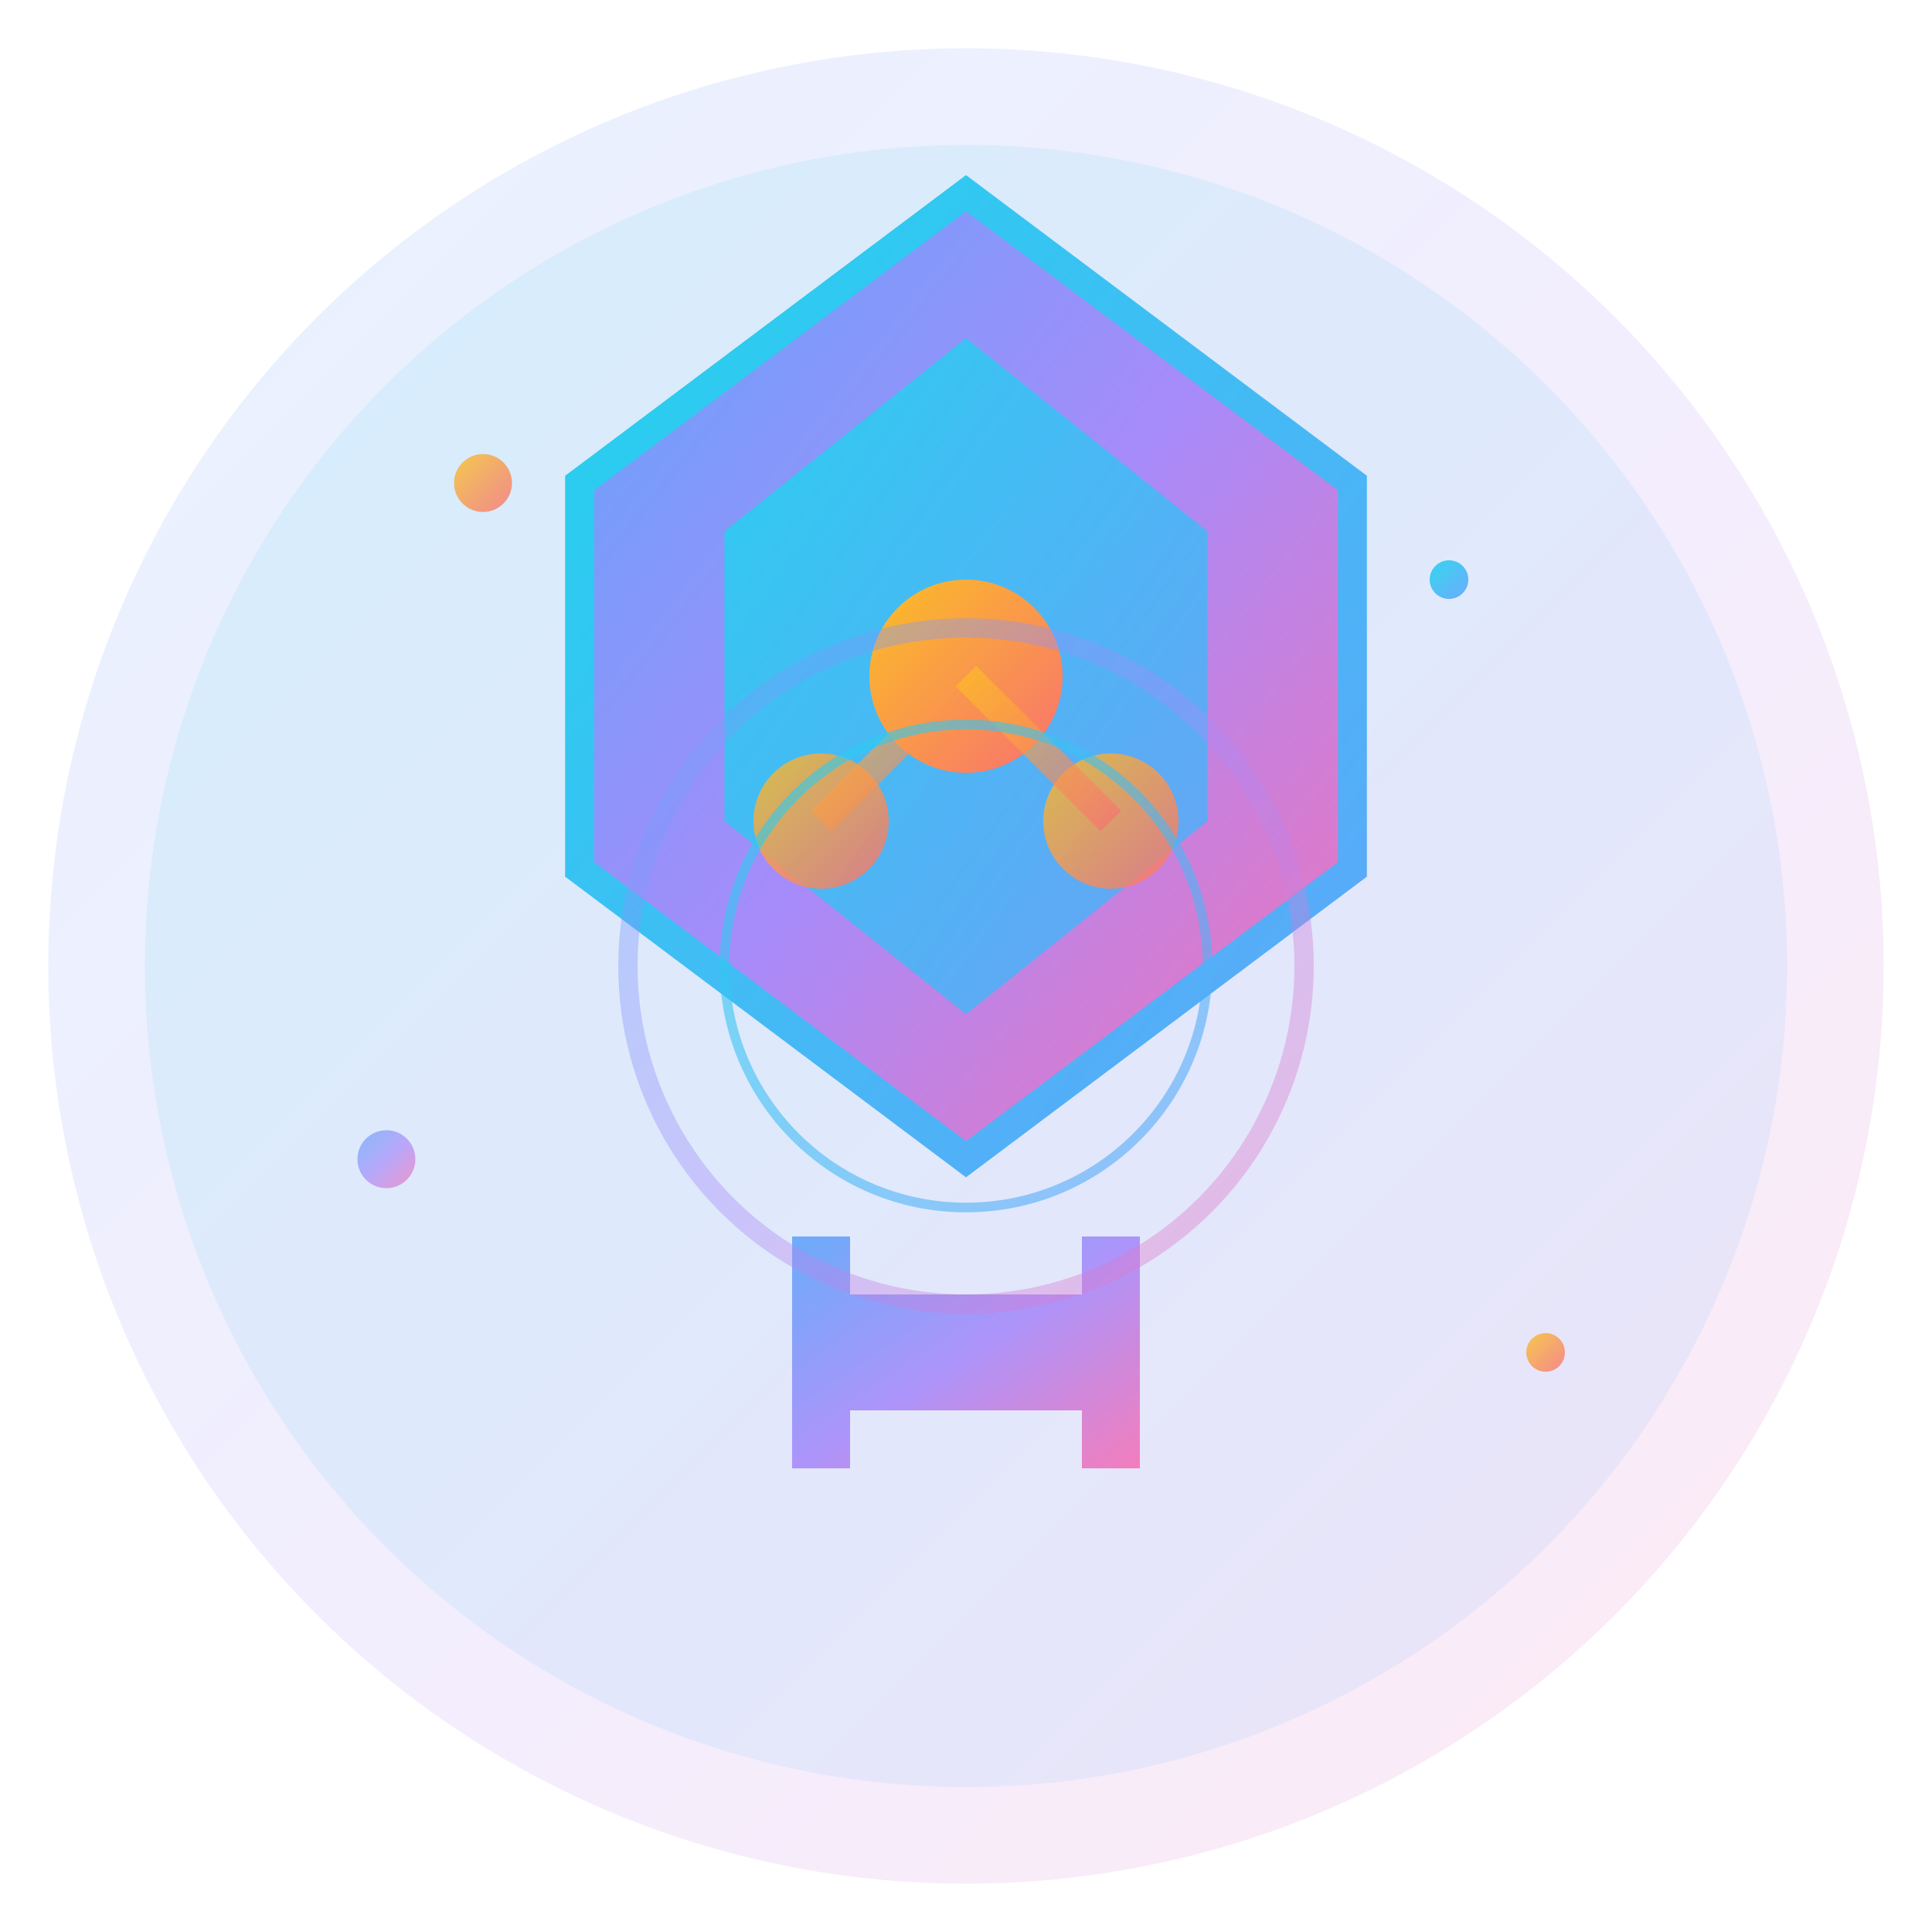 <svg width="200" height="200" viewBox="0 0 200 200" xmlns="http://www.w3.org/2000/svg">
  <defs>
    <linearGradient id="primaryGradient" x1="0%" y1="0%" x2="100%" y2="100%">
      <stop offset="0%" style="stop-color:#60A5FA;stop-opacity:1" />
      <stop offset="50%" style="stop-color:#A78BFA;stop-opacity:1" />
      <stop offset="100%" style="stop-color:#F472B6;stop-opacity:1" />
    </linearGradient>
    <linearGradient id="secondaryGradient" x1="0%" y1="0%" x2="100%" y2="100%">
      <stop offset="0%" style="stop-color:#22D3EE;stop-opacity:1" />
      <stop offset="100%" style="stop-color:#60A5FA;stop-opacity:1" />
    </linearGradient>
    <linearGradient id="accentGradient" x1="0%" y1="0%" x2="100%" y2="100%">
      <stop offset="0%" style="stop-color:#FBBF24;stop-opacity:1" />
      <stop offset="100%" style="stop-color:#F87171;stop-opacity:1" />
    </linearGradient>
    <filter id="glow">
      <feGaussianBlur stdDeviation="4" result="coloredBlur"/>
      <feMerge> 
        <feMergeNode in="coloredBlur"/>
        <feMergeNode in="SourceGraphic"/>
      </feMerge>
    </filter>
    <filter id="shadow">
      <feDropShadow dx="0" dy="4" stdDeviation="8" flood-color="#000000" flood-opacity="0.3"/>
    </filter>
  </defs>
  
  <!-- Background Circle with Glow -->
  <circle cx="100" cy="100" r="95" fill="url(#primaryGradient)" opacity="0.15"/>
  <circle cx="100" cy="100" r="85" fill="url(#secondaryGradient)" opacity="0.1"/>
  
  <!-- Main Hexagon (DeFi Symbol) -->
  <polygon points="100,20 140,50 140,90 100,120 60,90 60,50" 
           fill="url(#primaryGradient)" 
           stroke="url(#secondaryGradient)" 
           stroke-width="3"
           filter="url(#glow) url(#shadow)"/>
  
  <!-- Inner Hexagon -->
  <polygon points="100,35 125,55 125,85 100,105 75,85 75,55" 
           fill="url(#secondaryGradient)" 
           opacity="0.9"/>
  
  <!-- Blockchain Nodes -->
  <circle cx="100" cy="70" r="10" fill="url(#accentGradient)" filter="url(#glow)"/>
  <circle cx="85" cy="85" r="7" fill="url(#accentGradient)" opacity="0.8"/>
  <circle cx="115" cy="85" r="7" fill="url(#accentGradient)" opacity="0.8"/>
  
  <!-- Connection Lines with Glow -->
  <line x1="100" y1="70" x2="85" y2="85" stroke="url(#accentGradient)" stroke-width="3" opacity="0.8" filter="url(#glow)"/>
  <line x1="100" y1="70" x2="115" y2="85" stroke="url(#accentGradient)" stroke-width="3" opacity="0.8" filter="url(#glow)"/>
  <line x1="85" y1="85" x2="115" y2="85" stroke="url(#accentGradient)" stroke-width="2" opacity="0.6" filter="url(#glow)"/>
  
  <!-- Nexus Symbol (N) with Enhanced Styling -->
  <g transform="translate(100, 140)">
    <path d="M-18,-12 L-18,12 L-12,12 L-12,-6 L12,-6 L12,12 L18,12 L18,-12 L12,-12 L12,6 L-12,6 L-12,-12 Z" 
          fill="url(#primaryGradient)" 
          opacity="0.95"
          filter="url(#glow)"/>
  </g>
  
  <!-- Enhanced Floating Particles -->
  <circle cx="50" cy="50" r="3" fill="url(#accentGradient)" opacity="0.8">
    <animate attributeName="opacity" values="0.8;1;0.8" dur="2s" repeatCount="indefinite"/>
    <animate attributeName="r" values="3;4;3" dur="2s" repeatCount="indefinite"/>
  </circle>
  <circle cx="150" cy="60" r="2" fill="url(#secondaryGradient)" opacity="0.9">
    <animate attributeName="opacity" values="0.9;0.5;0.9" dur="1.5s" repeatCount="indefinite"/>
    <animate attributeName="r" values="2;3;2" dur="1.5s" repeatCount="indefinite"/>
  </circle>
  <circle cx="40" cy="120" r="3" fill="url(#primaryGradient)" opacity="0.7">
    <animate attributeName="opacity" values="0.7;1;0.7" dur="3s" repeatCount="indefinite"/>
    <animate attributeName="r" values="3;4;3" dur="3s" repeatCount="indefinite"/>
  </circle>
  <circle cx="160" cy="140" r="2" fill="url(#accentGradient)" opacity="0.8">
    <animate attributeName="opacity" values="0.8;0.4;0.8" dur="2.5s" repeatCount="indefinite"/>
    <animate attributeName="r" values="2;3;2" dur="2.5s" repeatCount="indefinite"/>
  </circle>
  
  <!-- Enhanced Pulse Animation -->
  <circle cx="100" cy="100" r="35" fill="none" stroke="url(#primaryGradient)" stroke-width="2" opacity="0.4">
    <animate attributeName="r" values="35;60;35" dur="4s" repeatCount="indefinite"/>
    <animate attributeName="opacity" values="0.4;0;0.4" dur="4s" repeatCount="indefinite"/>
  </circle>
  <circle cx="100" cy="100" r="25" fill="none" stroke="url(#secondaryGradient)" stroke-width="1" opacity="0.6">
    <animate attributeName="r" values="25;45;25" dur="3s" repeatCount="indefinite"/>
    <animate attributeName="opacity" values="0.6;0;0.6" dur="3s" repeatCount="indefinite"/>
  </circle>
</svg>
